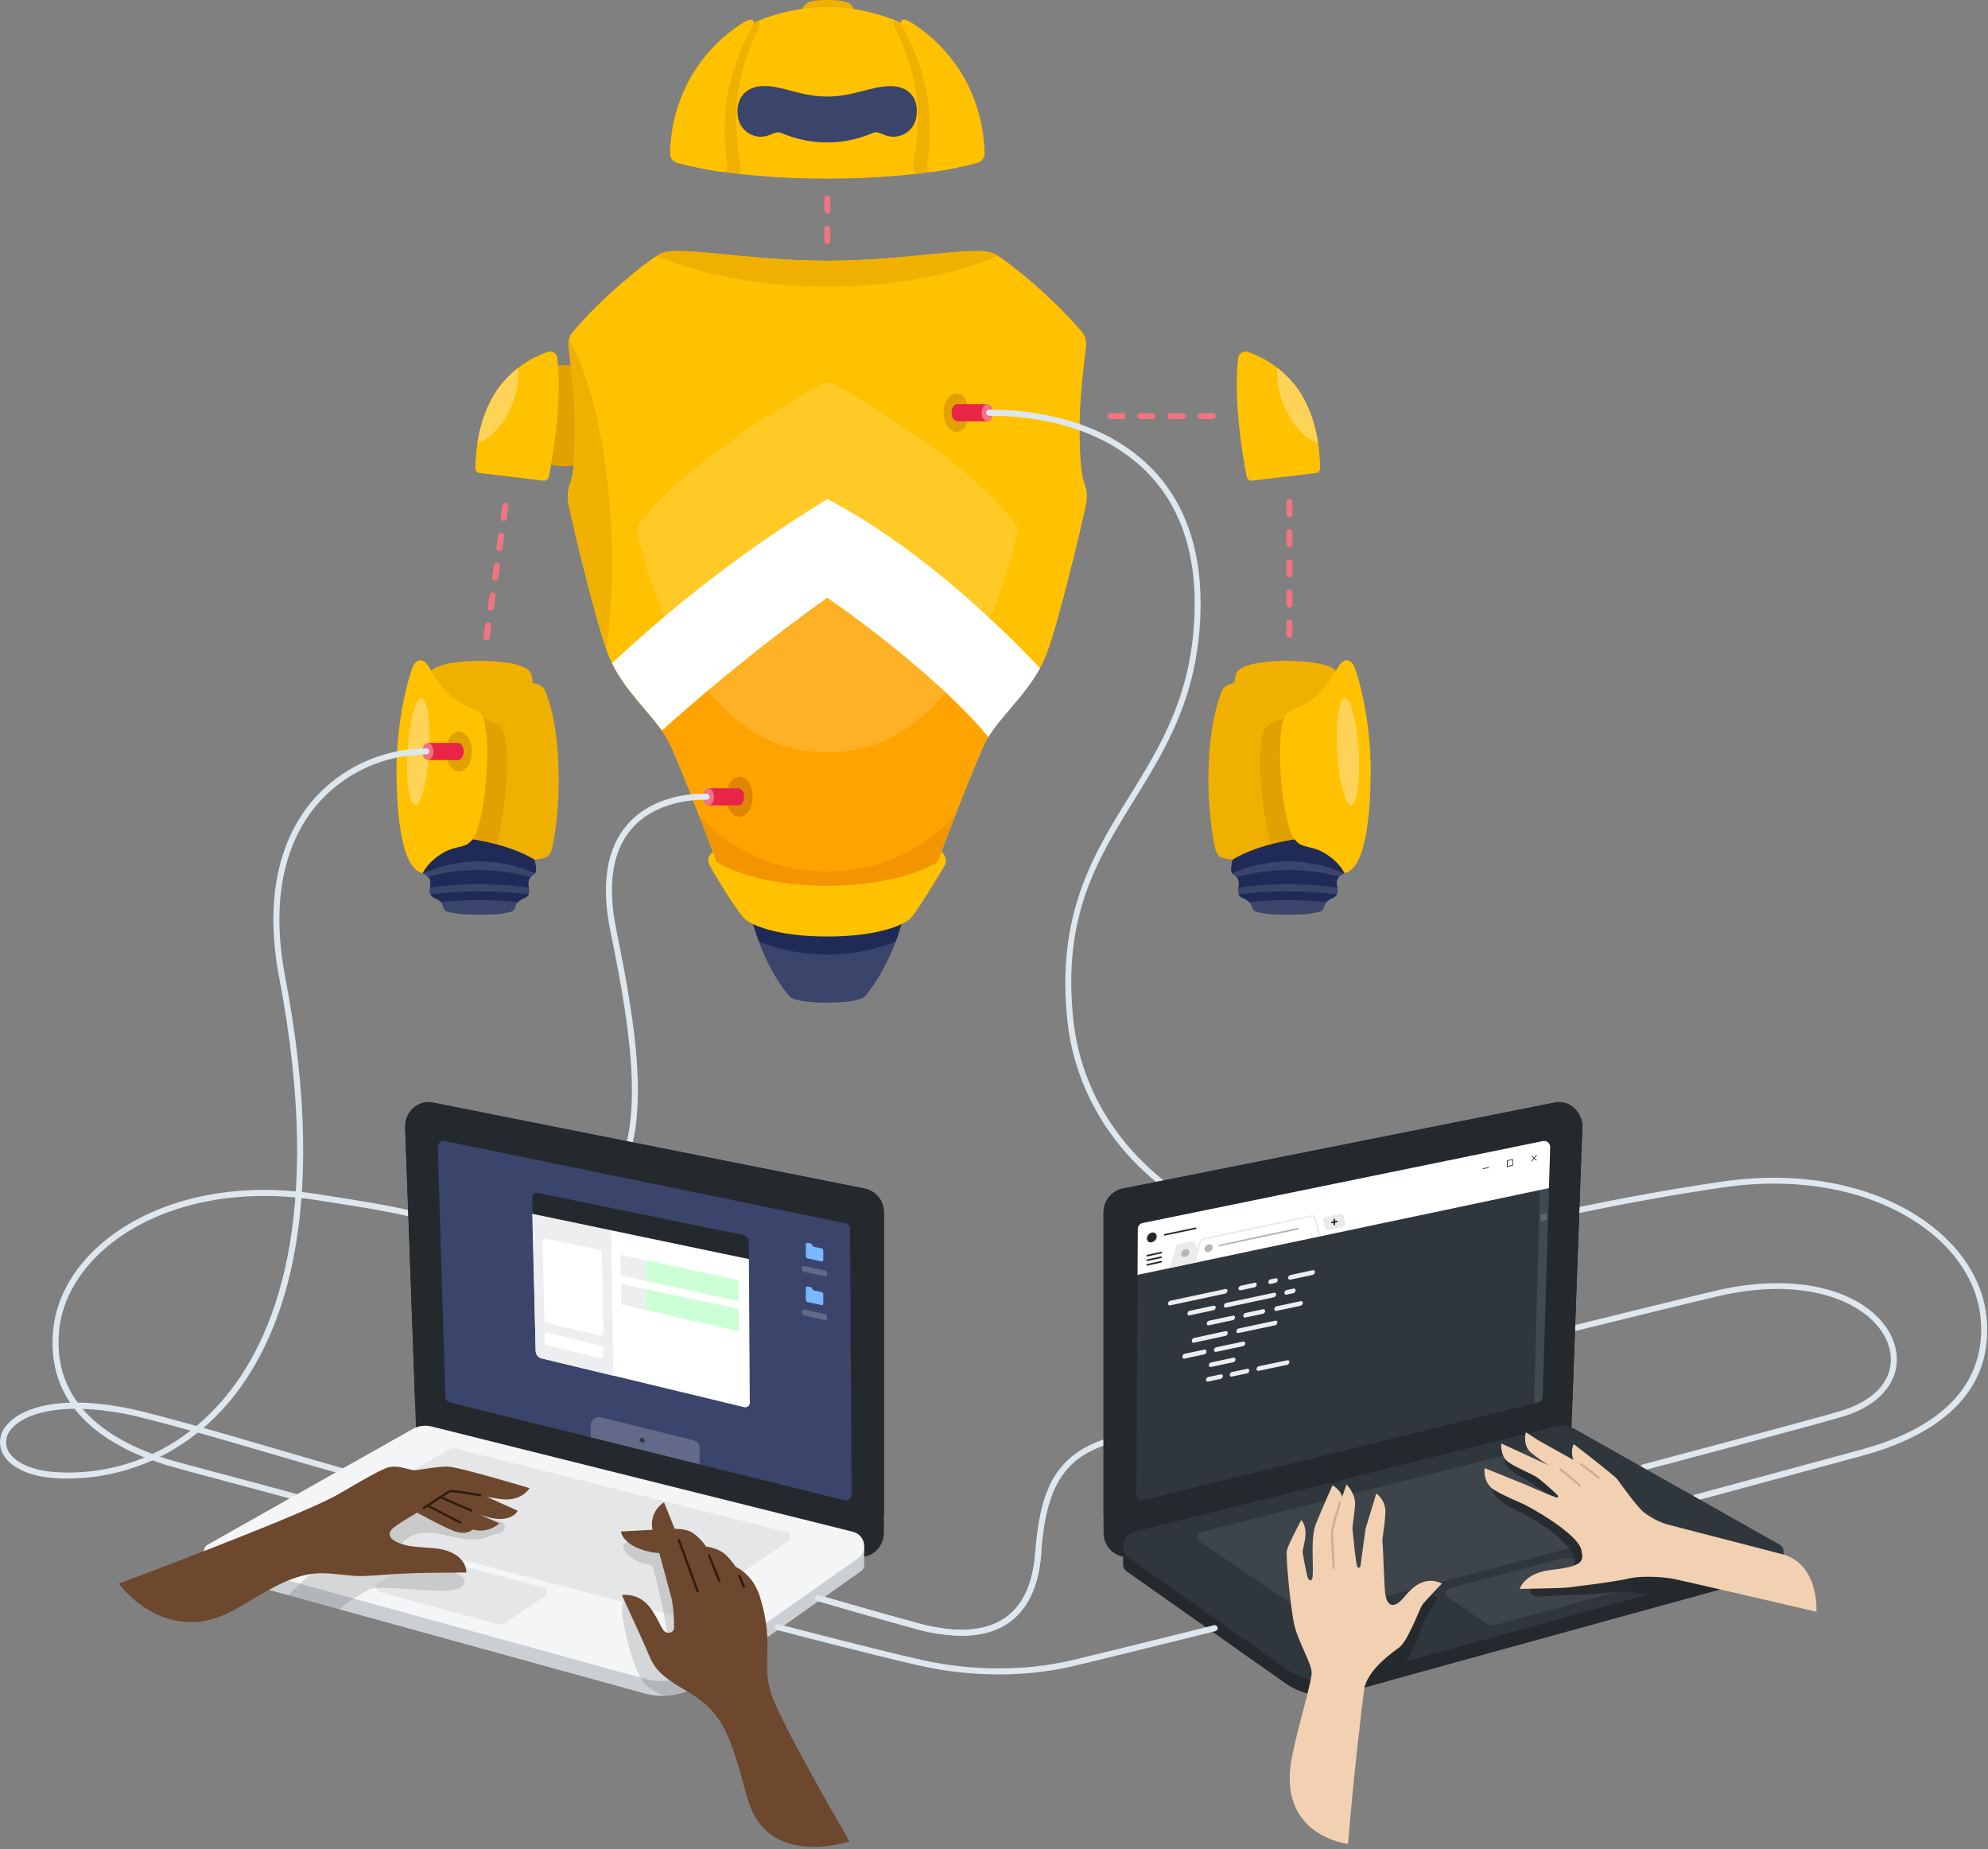 <?xml version="1.0" encoding="UTF-8"?>
<svg width="659px" height="613px" viewBox="0 0 659 613" version="1.1" xmlns="http://www.w3.org/2000/svg" xmlns:xlink="http://www.w3.org/1999/xlink">
    <rect x="0" y="0" width="659" height="613" fill="#808080" stroke="none"/>
    <!-- Generator: Sketch 57.1 (83088) - https://sketch.com -->
    <title>team</title>
    <desc>Created with Sketch.</desc>
    <g id="Page-1" stroke="none" stroke-width="1" fill="none" fill-rule="evenodd">
        <g id="team" transform="translate(0, -1)">
            <path d="M267.5,2.06 C266.566,2.782 265.869,3.768 265.5,4.89 C265.38,5.279 265.323,5.684 265.33,6.09 C265.43,7.139 266.326,7.931 267.38,7.9 C269.3,8 272.27,8.05 274.5,8.05 C276.73,8.05 279.7,8 281.62,7.9 C282.674,7.931 283.57,7.139 283.67,6.09 C283.678,5.68 283.621,5.272 283.5,4.88 C283.16,3.744 282.457,2.75 281.5,2.05 C280.31,1.35 277.37,0.99 274.5,0.99 C271.63,0.99 268.57,1.21 267.5,2.06 L267.5,2.06 Z" id="Path" fill="#EFB000" fill-rule="nonzero"></path>
            <path d="M176.16,282.25 C171.048,278.85 165.05,277.024 158.91,277 L158.82,277 C152.683,277.015 146.686,278.83 141.57,282.22 C141.57,282.22 138.24,289.74 140.63,290.79 C145.38,292.87 139.84,296.95 144.13,298.72 C147.9,300.28 146.13,302.72 148.32,303.2 C150.51,303.68 152.72,304.2 159.09,304.2 C165.46,304.2 167.25,303.72 169.41,303.2 C171.57,302.68 169.83,300.28 173.6,298.72 C177.88,296.95 172.6,293.32 177.1,290.79 C178.8,289.86 176.16,282.25 176.16,282.25 Z" id="Path" fill="#3B446B" fill-rule="nonzero"></path>
            <path d="M176.16,282.25 C171.047,278.85 165.05,277.025 158.91,277 L158.82,277 C152.683,277.016 146.686,278.831 141.57,282.22 C141.57,282.22 138.67,288.76 140.23,290.49 C152.056,285.202 165.574,285.202 177.4,290.49 C178.41,288.74 176.16,282.25 176.16,282.25 L176.16,282.25 Z" id="Path" fill="#1F2B56" fill-rule="nonzero"></path>
            <path d="M274.25,310.54 C274.25,310.54 258.55,310.54 248.76,303.61 C248.76,303.61 251.82,319.51 261.76,331.34 C261.76,331.34 263.39,333.34 274.2,333.34 C285.01,333.34 286.64,331.34 286.64,331.34 C296.64,319.51 299.64,303.61 299.64,303.61 C289.95,310.54 274.25,310.54 274.25,310.54 Z" id="Path" fill="#3B446B" fill-rule="nonzero"></path>
            <path d="M274.25,310.54 C274.25,310.54 258.55,310.54 248.76,303.61 C249.459,306.849 250.398,310.031 251.57,313.13 C266.152,318.816 282.338,318.816 296.92,313.13 C298.092,310.028 299.031,306.842 299.73,303.6 C289.95,310.54 274.25,310.54 274.25,310.54 L274.25,310.54 Z" id="Path" fill="#1F2B56" fill-rule="nonzero"></path>
            <circle id="Oval" fill="#E2A100" fill-rule="nonzero" cx="186.93" cy="138.78" r="16.75"></circle>
            <path d="M184.76,119.65 C184.669,118.915 184.25,118.261 183.62,117.872 C182.99,117.483 182.217,117.402 181.52,117.65 C175.625,119.701 170.398,123.316 166.4,128.11 C158.29,137.93 157.61,151.74 157.61,156.19 C157.61,157.015 158.23,157.708 159.05,157.8 L180.13,160.32 C180.971,160.421 181.749,159.86 181.92,159.03 C183,153.62 186.49,134.42 184.76,119.65 L184.76,119.65 Z M313.16,287.91 C311.66,290.37 303.58,304.05 301.37,305.8 C299.16,307.55 291.29,311.4 274.27,311.41 L274.21,311.41 C257.21,311.41 249.32,307.55 247.11,305.8 C244.9,304.05 236.68,290.58 235.33,288 C234.327,286.442 234.774,284.366 236.33,283.36 L312,283.36 C312.74,283.51 314.31,286 313.16,287.91 L313.16,287.91 Z" id="Shape" fill="#FFC100" fill-rule="nonzero"></path>
            <path d="M359.36,160.9 C358.27,157.6 357.8,150.61 357.91,140.79 C358.01,131.79 359.45,120.79 360,115.92 C360.266,114.188 359.782,112.424 358.67,111.07 C349.19,99.8 335.25,88.4 329.87,85.25 C324.29,81.99 301.72,87.43 274.24,87.43 C246.76,87.43 224.2,82 218.62,85.25 C213.24,88.4 199.31,99.8 189.82,111.07 C188.708,112.424 188.224,114.188 188.49,115.92 C189.04,120.76 190.49,131.81 190.58,140.79 C190.69,150.61 190.22,157.6 189.13,160.9 C188.116,163.345 187.913,166.051 188.55,168.62 C190.27,176.72 197.4,206.7 201.47,217.62 C206.09,230 217.38,238.43 221.6,246.73 C225.82,255.03 237.6,286.73 237.6,286.73 C237.6,286.73 248.96,294.62 274.19,294.62 C299.42,294.62 310.78,286.73 310.78,286.73 C310.78,286.73 322.61,255.04 326.78,246.73 C330.95,238.42 342.39,230 347,217.58 C351.07,206.7 358.2,176.71 359.92,168.58 C360.554,166.026 360.358,163.335 359.36,160.9 Z" id="Path" fill="#FFC100" fill-rule="nonzero"></path>
            <path d="M318.78,543.19 C313.601,543.101 308.456,542.328 303.48,540.89 C289.29,537.02 271.14,531.72 270.96,531.67 C270.43,531.515 270.125,530.96 270.28,530.43 C270.435,529.9 270.99,529.595 271.52,529.75 C271.7,529.8 289.83,535.09 304.01,538.96 C316.84,542.46 326.7,541.85 333.33,537.16 C339.13,533.04 342.44,525.82 343.17,515.69 C344.06,503.29 346.25,495.14 350.27,489.26 C354.7,482.79 361.64,478.69 372.11,476.37 C400.23,470.14 469,453.24 519.21,440.91 C541.88,435.34 559.78,430.91 568.35,428.91 C601.61,421 624,432.33 628.13,447 C630.94,457 624.56,466.08 611.88,470.23 C605.45,472.33 547.44,487.7 544.97,488.35 C544.452,488.453 543.942,488.136 543.807,487.625 C543.672,487.114 543.958,486.586 544.46,486.42 C545.06,486.26 604.88,470.42 611.26,468.33 C623.01,464.49 628.74,456.52 626.21,447.54 C624.29,440.73 617.95,434.87 608.81,431.47 C601.19,428.63 588.06,426.21 568.81,430.8 C560.24,432.8 542.34,437.24 519.68,442.8 C469.46,455.14 400.68,472.03 372.53,478.27 C353.77,482.43 346.86,491.89 345.15,515.77 C344.38,526.53 340.79,534.25 334.47,538.77 C330.34,541.72 325.08,543.19 318.78,543.19 L318.78,543.19 Z" id="Path" fill="#DDE7ED" fill-rule="nonzero"></path>
            <path d="M274.25,166.41 C248.683,182.084 224.773,200.314 202.89,220.82 C207.29,229.82 214.89,236.72 219.46,243.2 C236.887,227.526 255.161,212.821 274.2,199.15 C274.2,199.15 309.08,222.86 327.63,245.33 C331.63,238.6 339.75,231.64 344.76,222.44 C338.34,215.78 308.77,184.46 274.25,166.41 L274.25,166.41 Z" id="Path" fill="#FFFFFF" fill-rule="nonzero"></path>
            <path d="M169.79,135 C171.372,131.209 172.034,127.096 171.72,123 C169.769,124.505 167.992,126.222 166.42,128.12 C161.42,134.19 159.23,141.79 158.3,147.76 C162.56,146.57 167.13,141.73 169.79,135 Z" id="Path" fill="#FED358" fill-rule="nonzero"></path>
            <path d="M410.45,119.65 C410.541,118.915 410.96,118.261 411.59,117.872 C412.22,117.483 412.993,117.402 413.69,117.65 C419.585,119.701 424.812,123.316 428.81,128.11 C436.92,137.93 437.6,151.74 437.6,156.19 C437.6,157.015 436.98,157.708 436.16,157.8 L415.08,160.32 C414.239,160.421 413.461,159.86 413.29,159.03 C412.2,153.62 408.72,134.42 410.45,119.65 L410.45,119.65 Z" id="Path" fill="#FFC100" fill-rule="nonzero"></path>
            <path d="M425.42,135 C423.838,131.209 423.176,127.096 423.49,123 C425.441,124.505 427.218,126.222 428.79,128.12 C433.79,134.19 435.98,141.79 436.91,147.76 C432.65,146.57 428.08,141.73 425.42,135 L425.42,135 Z" id="Path" fill="#FED358" fill-rule="nonzero"></path>
            <path d="M327.57,245.33 C309,222.87 274.2,199.15 274.2,199.15 C255.149,212.808 236.858,227.496 219.41,243.15 C220.209,244.261 220.927,245.427 221.56,246.64 C225.78,254.94 237.56,286.64 237.56,286.64 C237.56,286.64 248.92,294.53 274.15,294.53 C299.38,294.53 310.74,286.64 310.74,286.64 C310.74,286.64 322.55,254.94 326.74,246.64 C326.9,246.54 327.57,245.33 327.57,245.33 L327.57,245.33 Z" id="Path" fill="#FFA300" fill-rule="nonzero"></path>
            <path d="M272,128.41 C262.83,133.47 228.25,153.35 212.25,174.19 C211.398,175.298 211.08,176.725 211.38,178.09 C214.07,190.31 229.69,251.03 274.28,250.32 C318.87,251.03 334.49,190.32 337.18,178.09 C337.48,176.725 337.162,175.298 336.31,174.19 C320.31,153.35 285.73,133.47 276.56,128.41 C275.142,127.621 273.418,127.621 272,128.41 L272,128.41 Z" id="Path" fill="#FFFFFF" fill-rule="nonzero" opacity="0.15"></path>
            <path d="M274.19,289.84 C258.02,289.962 242.565,283.186 231.7,271.21 C234.94,279.57 237.6,286.68 237.6,286.68 C237.6,286.68 248.96,294.57 274.19,294.57 C299.42,294.57 310.78,286.68 310.78,286.68 C310.78,286.68 313.42,279.59 316.65,271.25 C305.785,283.203 290.343,289.964 274.19,289.84 Z" id="Path" fill="#F29500" fill-rule="nonzero"></path>
            <path d="M161.25,213.29 L161.11,213.29 C160.563,213.213 160.183,212.707 160.26,212.16 L160.83,208.16 C160.882,207.803 161.12,207.5 161.456,207.366 C161.791,207.233 162.172,207.288 162.456,207.511 C162.739,207.735 162.882,208.093 162.83,208.45 L162.26,212.45 C162.18,212.943 161.749,213.301 161.25,213.29 L161.25,213.29 Z M162.68,203.39 L162.54,203.39 C161.993,203.313 161.613,202.807 161.69,202.26 L162.26,198.26 C162.312,197.903 162.55,197.6 162.886,197.466 C163.221,197.333 163.602,197.388 163.886,197.611 C164.169,197.835 164.312,198.193 164.26,198.55 L163.69,202.55 C163.61,203.043 163.179,203.401 162.68,203.39 L162.68,203.39 Z M164.11,193.49 L164,193.49 C163.453,193.413 163.073,192.907 163.15,192.36 L163.72,188.36 C163.772,188.003 164.01,187.7 164.346,187.566 C164.681,187.433 165.062,187.488 165.346,187.711 C165.629,187.935 165.772,188.293 165.72,188.65 L165.15,192.65 C165.073,193.163 164.617,193.532 164.1,193.5 L164.11,193.49 Z M165.54,183.59 L165.4,183.59 C164.853,183.513 164.473,183.007 164.55,182.46 L165.12,178.46 C165.2,177.908 165.713,177.525 166.265,177.605 C166.817,177.685 167.2,178.198 167.12,178.75 L166.55,182.75 C166.474,183.251 166.036,183.616 165.53,183.6 L165.54,183.59 Z M166.97,173.69 L166.83,173.69 C166.283,173.613 165.903,173.107 165.98,172.56 L166.55,168.56 C166.602,168.203 166.84,167.9 167.176,167.766 C167.511,167.633 167.892,167.688 168.176,167.911 C168.459,168.135 168.602,168.493 168.55,168.85 L167.98,172.85 C167.906,173.336 167.491,173.696 167,173.7 L166.97,173.69 Z" id="Shape" fill="#F07580" fill-rule="nonzero"></path>
            <path d="M202.68,177.49 C201.53,150.2 196,126.49 188.68,113.4 C188.479,114.221 188.428,115.071 188.53,115.91 C189.08,120.75 190.53,131.8 190.62,140.78 C190.73,150.6 190.26,157.59 189.17,160.89 C188.156,163.335 187.953,166.041 188.59,168.61 C190.24,176.39 196.89,204.34 201.01,216.19 C202.734,203.367 203.293,190.414 202.68,177.49 L202.68,177.49 Z M183.18,285.33 L183.29,285.28 L183.18,285.33 Z M180.44,229.42 C179.85,228.42 177.6,225.84 158.31,225.84 C145.9,225.84 139.97,228.53 139.97,228.53 L147.25,278.27 C167.32,279.18 177.25,285.99 177.25,285.99 C178.385,285.83 179.51,285.606 180.62,285.32 C181.7,284.98 182.31,284.51 182.98,282.22 C183.65,279.93 185.81,267.65 185.07,253.83 C184.61,239.2 181.05,230.42 180.44,229.42 L180.44,229.42 Z" id="Shape" fill="#EFB000" fill-rule="nonzero"></path>
            <path d="M176.72,228.31 C176.62,227.4 176.44,226.31 176.32,225.48 C176.221,224.2 175.463,223.064 174.32,222.48 C170.21,220.17 161.5,220.03 159.21,220.03 C156.92,220.03 148.21,220.17 144.1,222.48 C142.957,223.064 142.199,224.2 142.1,225.48 C141.97,226.34 141.8,227.39 141.7,228.31 C141.432,229.297 141.732,230.352 142.48,231.05 C146.01,233.79 154.48,234.52 159.17,234.52 C163.86,234.52 172.34,233.79 175.86,231.05 C176.637,230.369 176.968,229.312 176.72,228.31 L176.72,228.31 Z" id="Path" fill="#EFB000" fill-rule="nonzero"></path>
            <path d="M248.28,11 C244.049,18.105 241.237,25.964 240,34.14 C238.38,44.23 240,54.3 240.64,57.96 C251.765,59.401 262.973,60.103 274.19,60.06 C285.413,60.116 296.628,59.428 307.76,58 C308.42,54.34 310.02,44.27 308.4,34.17 C307.176,25.985 304.374,18.116 300.15,11 C299.769,10.405 299.584,9.706 299.62,9 C283.519,1.49 264.921,1.49 248.82,9 C248.853,9.707 248.664,10.406 248.28,11 L248.28,11 Z" id="Path" fill="#FFC100" fill-rule="nonzero"></path>
            <path d="M274.27,3.59 C254.75,3.59 233.35,14.03 233.35,26.9 C233.35,33.74 231.71,50.9 231.15,56.53 C242.67,58.82 257.76,60.21 274.27,60.21 C290.78,60.21 305.83,58.82 317.35,56.54 C316.75,51.54 315.19,37.34 315.19,26.91 C315.18,14 293.78,3.59 274.27,3.59 L274.27,3.59 Z" id="Path" fill="#FFC100" fill-rule="nonzero"></path>
            <path d="M295.13,29.55 C288.78,29.55 283,33 274.21,33 C265.42,33 259.74,29.52 253.39,29.52 C247.04,29.52 244.45,33.63 244.45,37.81 C244.45,42.34 246.81,44.65 249.19,45.7 C251.104,46.531 253.276,46.531 255.19,45.7 C257.7,44.62 258.19,44.7 259.57,45.31 C268.925,49.182 279.435,49.182 288.79,45.31 C290.19,44.65 290.66,44.62 293.17,45.7 C295.084,46.531 297.256,46.531 299.17,45.7 C301.55,44.65 303.91,42.33 303.91,37.81 C304,33.66 301.49,29.55 295.13,29.55 L295.13,29.55 Z" id="Path" fill="#3B446B" fill-rule="nonzero"></path>
            <path d="M244.28,34.21 C245.172,26.051 247.566,18.128 251.34,10.84 C251.696,10.178 251.859,9.43 251.81,8.68 C251.74,8.408 251.636,8.146 251.5,7.9 C241,12.13 233.1,19 233.1,26.84 C233.1,33.68 231.46,50.84 230.9,56.47 C234.9,57.26 239.33,57.95 244.1,58.47 C244.563,58.462 244.997,58.248 245.286,57.886 C245.574,57.524 245.686,57.053 245.59,56.6 C244.81,52.38 243.44,42.77 244.28,34.21 L244.28,34.21 Z M304,34.21 C303.096,26.049 300.688,18.125 296.9,10.84 C296.544,10.178 296.381,9.43 296.43,8.68 C296.5,8.408 296.604,8.146 296.74,7.9 C307.28,12.13 315.14,19.03 315.14,26.83 C315.14,33.67 316.78,50.83 317.34,56.46 C313.34,57.25 308.91,57.94 304.14,58.46 C303.677,58.452 303.243,58.238 302.954,57.876 C302.666,57.514 302.554,57.043 302.65,56.59 C303.43,52.38 304.8,42.77 304,34.21 Z" id="Shape" fill="#EFB000" fill-rule="nonzero"></path>
            <path d="M227.91,28.55 C232.246,20.194 238.772,13.173 246.79,8.24 C248.52,7.32 249.62,7.24 249.79,8.09 C249.821,8.796 249.632,9.495 249.25,10.09 C245.054,17.571 242.232,25.744 240.92,34.22 C239.907,41.526 240.005,48.943 241.21,56.22 C241.287,56.716 241.121,57.219 240.765,57.573 C240.41,57.927 239.906,58.089 239.41,58.01 C236.783,57.623 234.29,57.193 231.93,56.72 C229.23,56.18 226.73,55.6 224.44,54.98 C223.032,54.588 222.069,53.291 222.1,51.83 C222.281,43.734 224.265,35.781 227.91,28.55 L227.91,28.55 Z M320.58,28.55 C316.244,20.194 309.718,13.173 301.7,8.24 C299.97,7.32 298.87,7.24 298.7,8.09 C298.669,8.796 298.858,9.495 299.24,10.09 C303.436,17.571 306.258,25.744 307.57,34.22 C308.583,41.526 308.485,48.943 307.28,56.22 C307.203,56.716 307.369,57.219 307.725,57.573 C308.08,57.927 308.584,58.089 309.08,58.01 C311.707,57.623 314.2,57.193 316.56,56.72 C319.26,56.18 321.76,55.6 324.05,54.98 C325.458,54.588 326.421,53.291 326.39,51.83 C326.209,43.734 324.225,35.781 320.58,28.55 L320.58,28.55 Z" id="Shape" fill="#FFC100" fill-rule="nonzero"></path>
            <path d="M274.25,81.81 C273.698,81.81 273.25,81.362 273.25,80.81 L273.25,76.81 C273.25,76.258 273.698,75.81 274.25,75.81 C274.802,75.81 275.25,76.258 275.25,76.81 L275.25,80.81 C275.25,81.362 274.802,81.81 274.25,81.81 Z M274.25,71.81 C273.698,71.81 273.25,71.362 273.25,70.81 L273.25,66.81 C273.25,66.258 273.698,65.81 274.25,65.81 C274.802,65.81 275.25,66.258 275.25,66.81 L275.25,70.81 C275.25,71.362 274.802,71.81 274.25,71.81 Z" id="Shape" fill="#F07580" fill-rule="nonzero"></path>
            <path d="M330.85,85.85 L329.85,85.25 C324.27,81.99 301.7,87.43 274.22,87.43 C246.74,87.43 224.2,82 218.62,85.25 L217.62,85.85 C232.76,92.16 252.56,96 274.26,96 C295.96,96 315.75,92.16 330.85,85.85 Z" id="Path" fill="#EFB000" fill-rule="nonzero"></path>
            <path d="M167.65,247.48 C166.98,243.33 167.09,241.42 162.1,239.74 C161.413,239.51 160.745,239.23 160.1,238.9 C160.216,239.183 160.313,239.474 160.39,239.77 C160.47,240.07 160.54,240.39 160.6,240.72 L160.6,240.82 C160.66,241.17 160.72,241.54 160.79,241.93 C160.86,242.32 160.91,242.72 160.98,243.14 C161.05,243.56 161.07,243.73 161.11,244.03 L161.11,244.34 C161.11,244.44 161.16,244.76 161.18,244.98 C161.2,245.2 161.18,245.24 161.18,245.37 C161.18,245.5 161.18,245.76 161.23,245.97 C161.28,246.18 161.23,246.29 161.23,246.45 L161.23,256.37 C161.23,256.53 161.23,256.9 161.18,257.16 L161.18,257.6 C161.18,257.88 161.18,258.15 161.12,258.43 L161.12,258.84 C161.12,259.127 161.093,259.413 161.04,259.7 L161.04,260.07 C161.04,260.37 161.01,260.67 160.95,260.97 L160.95,261.3 C160.95,261.613 160.917,261.927 160.85,262.24 L160.85,262.51 C160.81,262.837 160.77,263.17 160.73,263.51 L160.73,263.74 C160.69,264.073 160.647,264.407 160.6,264.74 L160.6,264.93 C160.553,265.277 160.507,265.61 160.46,265.93 L160.46,266.07 C160.407,266.423 160.353,266.757 160.3,267.07 L160.3,267.16 C160.247,267.513 160.19,267.847 160.13,268.16 L160.13,268.24 C160.07,268.593 160.01,268.927 159.95,269.24 C159.883,269.587 159.817,269.92 159.75,270.24 C159.354,272.491 158.752,274.7 157.95,276.84 L157.82,277.15 C157.547,277.791 157.212,278.404 156.82,278.98 C159.481,279.384 162.118,279.932 164.72,280.62 C164.98,279.74 165.25,278.69 165.52,277.49 C167.15,269.64 168.91,255.24 167.65,247.48 L167.65,247.48 Z" id="Path" fill="#E2A100" fill-rule="nonzero"></path>
            <path d="M136.91,221.93 C135.27,225.76 131.45,240.03 131.45,256.05 C131.45,264.92 131.96,288.89 140.15,290.41 C140.15,290.41 141.53,287 146.35,284 C152.09,280.43 155.06,283.1 157.65,277.36 C160.24,271.62 162.56,252.47 161.04,243.16 C160.37,239.01 160.48,237.1 155.49,235.42 C149.15,233.28 144.65,226.34 142.26,222.18 C140.31,218.81 138,219.41 136.91,221.93 L136.91,221.93 Z" id="Path" fill="#FFC100" fill-rule="nonzero"></path>
            <path d="M142.41,296 C142.41,295.76 142.47,295.52 142.51,295.27 C153.375,293.673 164.415,293.673 175.28,295.27 C175.28,295.43 175.28,295.59 175.35,295.74 C175.18,294.42 174.72,292.98 175.96,291.74 C164.801,288.653 153.019,288.615 141.84,291.63 C143.25,292.81 142.55,294.47 142.41,296 L142.41,296 Z M175.4,296.48 L175.4,296.36 L175.4,296.48 Z M175.39,296.08 L175.39,295.79 C175.37,295.89 175.38,296 175.39,296.08 Z M144.29,298.74 C145.014,299.01 145.667,299.441 146.2,300 C154.718,299.135 163.302,299.135 171.82,300 C172.356,299.43 173.017,298.992 173.75,298.72 C174.425,298.503 174.993,298.038 175.34,297.42 C164.505,296.128 153.555,296.128 142.72,297.42 C143.047,298.051 143.612,298.527 144.29,298.74 L144.29,298.74 Z" id="Shape" fill="#1F2B56" fill-rule="nonzero"></path>
            <path d="M409.64,282.25 C414.752,278.85 420.75,277.024 426.89,277 L427,277 C433.137,277.015 439.134,278.83 444.25,282.22 C444.25,282.22 447.58,289.74 445.19,290.79 C440.44,292.87 445.98,296.95 441.69,298.72 C437.92,300.28 439.69,302.72 437.5,303.2 C435.31,303.68 433.1,304.2 426.73,304.2 C420.36,304.2 418.57,303.72 416.41,303.2 C414.25,302.68 415.99,300.28 412.22,298.72 C407.94,296.95 413.22,293.32 408.72,290.79 C407,289.86 409.64,282.25 409.64,282.25 L409.64,282.25 Z" id="Path" fill="#3B446B" fill-rule="nonzero"></path>
            <path d="M409.64,282.25 C414.753,278.85 420.75,277.025 426.89,277 L427,277 C433.137,277.016 439.134,278.831 444.25,282.22 C444.25,282.22 447.15,288.76 445.59,290.49 C433.764,285.202 420.246,285.202 408.42,290.49 C407.39,288.74 409.64,282.25 409.64,282.25 L409.64,282.25 Z" id="Path" fill="#1F2B56" fill-rule="nonzero"></path>
            <path d="M405.36,229.42 C405.95,228.42 408.2,225.84 427.49,225.84 C439.9,225.84 445.83,228.53 445.83,228.53 L438.55,278.27 C418.48,279.18 408.55,285.99 408.55,285.99 C407.415,285.83 406.29,285.606 405.18,285.32 C404.1,284.98 403.49,284.51 402.82,282.22 C402.15,279.93 399.99,267.65 400.73,253.83 C401.19,239.2 404.75,230.42 405.36,229.42 Z" id="Path" fill="#EFB000" fill-rule="nonzero"></path>
            <path d="M409.09,228.31 C409.19,227.4 409.37,226.31 409.49,225.48 C409.589,224.2 410.347,223.064 411.49,222.48 C415.6,220.17 424.31,220.03 426.6,220.03 C428.89,220.03 437.6,220.17 441.71,222.48 C442.853,223.064 443.611,224.2 443.71,225.48 C443.84,226.34 444.01,227.39 444.11,228.31 C444.378,229.297 444.078,230.352 443.33,231.05 C439.8,233.79 431.33,234.52 426.64,234.52 C421.95,234.52 413.47,233.79 409.95,231.05 C409.173,230.369 408.842,229.312 409.09,228.31 L409.09,228.31 Z" id="Path" fill="#EFB000" fill-rule="nonzero"></path>
            <path d="M418.15,247.48 C418.82,243.33 418.71,241.42 423.7,239.74 C424.387,239.51 425.055,239.23 425.7,238.9 C425.584,239.183 425.487,239.474 425.41,239.77 C425.33,240.07 425.26,240.39 425.2,240.72 L425.2,240.82 C425.14,241.17 425.08,241.54 425.01,241.93 C424.94,242.32 424.89,242.72 424.82,243.14 C424.75,243.56 424.73,243.73 424.69,244.03 L424.69,244.34 C424.69,244.44 424.64,244.76 424.62,244.98 C424.6,245.2 424.62,245.24 424.62,245.37 C424.62,245.5 424.62,245.76 424.57,245.97 C424.52,246.18 424.57,246.29 424.57,246.45 L424.57,256.37 C424.57,256.53 424.57,256.9 424.62,257.16 L424.62,257.6 C424.62,257.88 424.62,258.15 424.68,258.43 L424.68,258.84 C424.68,259.127 424.707,259.413 424.76,259.7 L424.76,260.07 C424.76,260.37 424.79,260.67 424.85,260.97 L424.85,261.3 C424.85,261.613 424.883,261.927 424.95,262.24 L424.95,262.51 C424.99,262.837 425.03,263.17 425.07,263.51 L425.07,263.74 C425.11,264.073 425.153,264.407 425.2,264.74 L425.2,264.93 C425.247,265.277 425.293,265.61 425.34,265.93 L425.34,266.07 C425.393,266.423 425.447,266.757 425.5,267.07 L425.5,267.16 C425.553,267.513 425.61,267.847 425.67,268.16 L425.67,268.24 C425.73,268.593 425.79,268.927 425.85,269.24 C425.917,269.587 425.983,269.92 426.05,270.24 C426.485,272.55 427.138,274.813 428,277 L428.13,277.31 C428.403,277.951 428.738,278.564 429.13,279.14 C426.469,279.544 423.832,280.092 421.23,280.78 C420.97,279.9 420.7,278.85 420.43,277.65 C418.66,269.64 416.89,255.24 418.15,247.48 L418.15,247.48 Z" id="Path" fill="#E2A100" fill-rule="nonzero"></path>
            <path d="M448.9,221.93 C450.54,225.76 454.36,240.03 454.36,256.05 C454.36,264.92 453.85,288.89 445.66,290.41 C445.66,290.41 444.28,287 439.46,284 C433.72,280.43 430.75,283.1 428.16,277.36 C425.57,271.62 423.25,252.47 424.77,243.16 C425.44,239.01 425.33,237.1 430.32,235.42 C436.66,233.28 441.16,226.34 443.55,222.18 C445.49,218.81 447.82,219.41 448.9,221.93 L448.9,221.93 Z" id="Path" fill="#FFC100" fill-rule="nonzero"></path>
            <path d="M443.4,296 C443.4,295.76 443.34,295.52 443.3,295.27 C432.435,293.673 421.395,293.673 410.53,295.27 C410.53,295.43 410.53,295.59 410.46,295.74 C410.63,294.42 411.09,292.98 409.85,291.74 C421.009,288.653 432.791,288.615 443.97,291.63 C442.55,292.81 443.25,294.47 443.4,296 L443.4,296 Z M410.4,296.48 L410.4,296.36 L410.4,296.48 Z M410.42,296.08 L410.42,295.79 C410.43,295.89 410.42,296 410.42,296.08 Z M441.51,298.74 C440.786,299.01 440.133,299.441 439.6,300 C431.089,299.136 422.511,299.136 414,300 C413.464,299.43 412.803,298.992 412.07,298.72 C411.395,298.503 410.827,298.038 410.48,297.42 C421.315,296.128 432.265,296.128 443.1,297.42 C442.769,298.056 442.196,298.531 441.51,298.74 L441.51,298.74 Z" id="Shape" fill="#1F2B56" fill-rule="nonzero"></path>
            <ellipse id="Oval" fill="#FED358" fill-rule="nonzero" transform="translate(446.823, 250.11) rotate(-3.43) translate(-446.823, -250.11) " cx="446.823" cy="250.11" rx="3.58" ry="17.75"></ellipse>
            <ellipse id="Oval" fill="#FED358" fill-rule="nonzero" transform="translate(138.659, 250.101) rotate(-86.57) translate(-138.659, -250.101) " cx="138.659" cy="250.101" rx="17.75" ry="3.58"></ellipse>
            <path d="M427.42,212.41 C426.868,212.41 426.42,211.962 426.42,211.41 L426.42,207.41 C426.42,206.858 426.868,206.41 427.42,206.41 C427.972,206.41 428.42,206.858 428.42,207.41 L428.42,211.41 C428.42,211.962 427.972,212.41 427.42,212.41 Z M427.42,202.41 C426.868,202.41 426.42,201.962 426.42,201.41 L426.42,197.41 C426.42,196.858 426.868,196.41 427.42,196.41 C427.972,196.41 428.42,196.858 428.42,197.41 L428.42,201.41 C428.42,201.962 427.972,202.41 427.42,202.41 Z M427.42,192.41 C426.868,192.41 426.42,191.962 426.42,191.41 L426.42,187.41 C426.42,186.858 426.868,186.41 427.42,186.41 C427.972,186.41 428.42,186.858 428.42,187.41 L428.42,191.41 C428.42,191.962 427.972,192.41 427.42,192.41 Z M427.42,182.41 C426.868,182.41 426.42,181.962 426.42,181.41 L426.42,177.41 C426.42,176.858 426.868,176.41 427.42,176.41 C427.972,176.41 428.42,176.858 428.42,177.41 L428.42,181.41 C428.42,181.962 427.972,182.41 427.42,182.41 Z M427.42,172.41 C426.868,172.41 426.42,171.962 426.42,171.41 L426.42,167.41 C426.42,166.858 426.868,166.41 427.42,166.41 C427.972,166.41 428.42,166.858 428.42,167.41 L428.42,171.41 C428.42,171.962 427.972,172.41 427.42,172.41 Z M402.06,139.92 L398.06,139.92 C397.508,139.92 397.06,139.472 397.06,138.92 C397.06,138.368 397.508,137.92 398.06,137.92 L402.06,137.92 C402.612,137.92 403.06,138.368 403.06,138.92 C403.06,139.472 402.612,139.92 402.06,139.92 Z M392.06,139.92 L388.06,139.92 C387.508,139.92 387.06,139.472 387.06,138.92 C387.06,138.368 387.508,137.92 388.06,137.92 L392.06,137.92 C392.612,137.92 393.06,138.368 393.06,138.92 C393.06,139.472 392.612,139.92 392.06,139.92 Z M382.06,139.92 L378.06,139.92 C377.508,139.92 377.06,139.472 377.06,138.92 C377.06,138.368 377.508,137.92 378.06,137.92 L382.06,137.92 C382.612,137.92 383.06,138.368 383.06,138.92 C383.06,139.472 382.612,139.92 382.06,139.92 Z M372.06,139.92 L368.06,139.92 C367.508,139.92 367.06,139.472 367.06,138.92 C367.06,138.368 367.508,137.92 368.06,137.92 L372.06,137.92 C372.612,137.92 373.06,138.368 373.06,138.92 C373.06,139.472 372.612,139.92 372.06,139.92 Z" id="Shape" fill="#F07580" fill-rule="nonzero"></path>
            <ellipse id="Oval" fill="#E2A100" fill-rule="nonzero" cx="152.12" cy="250.1" rx="4.33" ry="6.59"></ellipse>
            <polygon id="Path" fill="#E82546" fill-rule="nonzero" points="151.78 252.93 141.83 252.93 143.09 250.11 141.83 247.26 151.78 247.26"></polygon>
            <ellipse id="Oval" fill="#F07580" fill-rule="nonzero" cx="141.83" cy="250.1" rx="1.87" ry="2.84"></ellipse>
            <ellipse id="Oval" fill="#E82546" fill-rule="nonzero" cx="151.83" cy="250.1" rx="1.87" ry="2.84"></ellipse>
            <ellipse id="Oval" fill="#E08500" fill-rule="nonzero" cx="245.11" cy="265.11" rx="4.37" ry="6.65"></ellipse>
            <path d="M22.42,491.08 C21.3,491.08 20.19,491.08 19.07,491 C9.72,490.54 2.84,487.28 0.67,482.28 C-0.616,479.223 0.019,475.696 2.29,473.28 C7.55,467.06 22.22,462.67 47.6,468.97 C53.28,470.38 59.02,471.97 65.12,473.64 C68.156,471.109 70.982,468.337 73.57,465.35 C90.68,445.66 107.85,405.35 92.57,325.16 C86.73,294.62 95.11,276.61 103.16,266.87 C112.64,255.609 126.6,249.097 141.32,249.07 C141.872,249.07 142.32,249.518 142.32,250.07 C142.32,250.622 141.872,251.07 141.32,251.07 C127.194,251.086 113.795,257.332 104.7,268.14 C96.92,277.55 88.84,295.01 94.53,324.78 C110.01,405.78 92.53,446.63 75.12,466.66 C72.754,469.385 70.191,471.932 67.45,474.28 C73.73,476.06 80.45,478.02 87.86,480.19 C95.27,482.36 103.93,484.89 113.71,487.69 C114.07,487.773 114.356,488.048 114.451,488.405 C114.547,488.763 114.438,489.143 114.168,489.396 C113.897,489.648 113.51,489.73 113.16,489.61 C103.38,486.81 94.83,484.31 87.3,482.11 C79.3,479.78 72.23,477.71 65.58,475.83 C53.351,485.683 38.124,491.063 22.42,491.08 Z M25.28,467.95 C13.92,467.95 6.85,471.01 3.82,474.59 C2.047,476.419 1.532,479.128 2.51,481.48 C3.95,484.79 9.08,488.48 19.18,489 C35.031,489.857 50.658,484.956 63.18,475.2 C57.6,473.64 52.32,472.2 47.1,470.93 C39.974,469.057 32.647,468.053 25.28,467.94 L25.28,467.95 Z" id="Shape" fill="#DDE7ED" fill-rule="nonzero"></path>
            <polygon id="Path" fill="#E82546" fill-rule="nonzero" points="244.77 267.95 234.82 267.95 236.08 265.13 234.82 262.28 244.77 262.28"></polygon>
            <ellipse id="Oval" fill="#F07580" fill-rule="nonzero" cx="234.82" cy="265.11" rx="1.87" ry="2.84"></ellipse>
            <ellipse id="Oval" fill="#E82546" fill-rule="nonzero" cx="244.81" cy="265.11" rx="1.87" ry="2.84"></ellipse>
            <ellipse id="Oval" fill="#E2A100" fill-rule="nonzero" cx="317.01" cy="137.79" rx="4.2" ry="6.38"></ellipse>
            <polygon id="Path" fill="#E82546" fill-rule="nonzero" points="317.35 134.96 327.3 134.96 326.03 137.78 327.3 140.63 317.35 140.63"></polygon>
            <ellipse id="Oval" fill="#F07580" fill-rule="nonzero" cx="327.3" cy="137.79" rx="1.87" ry="2.84"></ellipse>
            <ellipse id="Oval" fill="#E82546" fill-rule="nonzero" cx="317.3" cy="137.79" rx="1.87" ry="2.84"></ellipse>
            <path d="M98,498.13 C97.914,498.141 97.826,498.141 97.74,498.13 C92.16,496.61 75.74,492.22 65.92,489.6 L59,487.72 C38.68,482.25 15,469.88 17.6,442 C18.66,430.62 25.11,419.77 35.77,411.46 C53,398 78.23,392.64 105,396.76 C126.31,400.05 130.16,400.91 137.14,402.47 L139.64,403.03 C168.73,409.48 188.08,407.49 198.8,396.94 C215.25,380.75 209.57,344.94 202.35,309.66 C199.17,294.12 201.06,282.22 207.96,274.3 C217.69,263.15 233.66,264.07 234.33,264.11 C234.882,264.146 235.301,264.623 235.267,265.175 C235.229,265.727 234.752,266.146 234.2,266.11 C234.04,266.11 218.52,265.23 209.46,275.63 C202.99,283.05 201.26,294.37 204.31,309.26 C211.64,345.09 217.37,381.48 200.2,398.37 C188.96,409.43 169,411.6 139.2,404.99 L136.69,404.43 C129.75,402.87 125.93,402.02 104.69,398.74 C78.49,394.74 53.81,399.91 36.99,413.03 C26.77,421.03 20.59,431.35 19.59,442.18 C17.13,468.67 39.94,480.52 59.52,485.79 L66.43,487.64 C76.24,490.26 92.67,494.64 98.26,496.18 C98.617,496.226 98.923,496.46 99.061,496.793 C99.199,497.125 99.15,497.506 98.931,497.793 C98.712,498.079 98.357,498.226 98,498.18 L98,498.13 Z M562.31,498.36 C561.758,498.432 561.252,498.042 561.18,497.49 C561.108,496.938 561.498,496.432 562.05,496.36 L616.63,481.59 C652.1,472.04 657.92,452.59 656.56,437.98 C655.56,427.32 649.56,417.11 639.56,409.24 C622.84,396.06 598.02,390.71 571.47,394.54 C537.3,399.47 504.35,407.14 488.47,410.82 C484.19,411.82 481.1,412.53 479.28,412.9 C444.58,420 412,414 387.47,396.08 C368.17,381.95 356.22,361.76 353.82,339.24 C350.08,304.18 362.39,284.3 374.29,265.08 C384.9,247.95 395.87,230.24 396.02,201.46 C396.12,182.93 390.75,168.08 380.02,157.34 C368.13,145.34 349.62,138.8 327.89,138.8 C327.338,138.8 326.89,138.352 326.89,137.8 C326.89,137.248 327.338,136.8 327.89,136.8 C350.16,136.8 369.17,143.59 381.44,155.93 C392.52,167.07 398.08,182.39 397.98,201.48 C397.82,230.82 386.7,248.78 375.98,266.14 C363.72,285.94 352.13,304.65 355.8,339.03 C358.14,361.03 369.8,380.68 388.64,394.47 C412.64,412.07 444.73,417.94 478.9,410.99 C480.68,410.63 483.77,409.91 488.03,408.92 C503.9,405.23 536.91,397.55 571.16,392.61 C598.25,388.7 623.62,394.2 640.77,407.72 C651.19,415.93 657.5,426.63 658.55,437.84 C661.14,465.72 637.47,478.09 617.15,483.57 L562.57,498.34 C562.485,498.358 562.397,498.365 562.31,498.36 Z" id="Shape" fill="#DDE7ED" fill-rule="nonzero"></path>
            <path d="M375.31,516.85 L515,482.72 C518.424,481.777 520.826,478.701 520.91,475.15 L524.53,374.83 C524.75,369.54 520.22,365.43 515.31,366.47 L372,395 C368.312,395.879 365.735,399.209 365.81,403 L365.81,509 C365.81,514.18 370.46,518.07 375.31,516.85 Z" id="Path" fill="#24292E" fill-rule="nonzero"></path>
            <path d="M445.26,562.28 L589.34,522.56 C590.489,522.233 591.266,521.164 591.222,519.97 L591.222,515.34 L521.94,489.67 C521.381,489.356 520.724,489.263 520.1,489.41 L372.32,513.76 L372.32,519.42 C372.255,520.337 372.657,521.225 373.39,521.78 L426.1,558.94 C431.664,562.866 438.695,564.092 445.26,562.28 L445.26,562.28 Z" id="Path" fill="#24292E" fill-rule="nonzero"></path>
            <path d="M445.26,557.39 L589.34,517.67 C590.34,517.393 591.074,516.541 591.199,515.511 C591.324,514.481 590.815,513.478 589.91,512.97 C589.91,512.97 524.38,475.97 521.7,474.48 C519.894,473.598 517.842,473.355 515.88,473.79 L376.12,508.71 C374.236,509.157 372.788,510.667 372.419,512.568 C372.051,514.47 372.829,516.411 374.41,517.53 L426.1,554 C431.656,557.943 438.688,559.187 445.26,557.39 L445.26,557.39 Z" id="Path" fill="#2F363C" fill-rule="nonzero"></path>
            <path d="M508.3,481 L398.09,508.84 C397.431,508.974 396.921,509.495 396.802,510.157 C396.683,510.818 396.979,511.485 397.55,511.84 L432.95,535.92 C433.735,536.453 434.712,536.62 435.63,536.38 L547.84,506.92 C548.48,506.751 548.956,506.213 549.045,505.557 C549.135,504.901 548.821,504.255 548.25,503.92 L509.75,481.28 C509.32,481.005 508.801,480.905 508.3,481 L508.3,481 Z M535,526 L521.82,518.07 C520.681,517.387 519.314,517.192 518.03,517.53 L480.39,527.43 C479.765,527.592 479.293,528.107 479.186,528.743 C479.078,529.38 479.353,530.021 479.89,530.38 L492.89,539.18 C493.682,539.715 494.667,539.879 495.59,539.63 L534.59,529 C535.23,528.831 535.706,528.293 535.795,527.637 C535.885,526.981 535.571,526.335 535,526 L535,526 Z" id="Shape" fill="#8F979F" fill-rule="nonzero" opacity="0.15"></path>
            <path d="M513.73,381.2 L511.21,464 C511.173,464.877 510.569,465.627 509.72,465.85 L379,498.25 C378.412,498.383 377.796,498.243 377.323,497.871 C376.85,497.498 376.569,496.932 376.56,496.33 L377.06,408.33 C377.08,407.407 377.729,406.618 378.63,406.42 L511.4,379.24 C511.978,379.143 512.569,379.305 513.018,379.682 C513.466,380.059 513.726,380.614 513.73,381.2 L513.73,381.2 Z" id="Path" fill="#444D56" fill-rule="nonzero"></path>
            <path d="M283.5,516.85 L143.83,482.72 C140.406,481.777 138.004,478.701 137.92,475.15 L134.3,374.83 C134.08,369.54 138.61,365.43 143.52,366.47 L286.81,395 C290.498,395.879 293.075,399.209 293,403 L293,509 C293,514.18 288.35,518.07 283.5,516.85 Z" id="Path" fill="#24292E" fill-rule="nonzero"></path>
            <path d="M213.55,562.28 L69.47,522.56 C68.336,522.232 67.567,521.18 67.599,520 L67.599,515.37 L136.88,489.7 C137.439,489.386 138.096,489.293 138.72,489.44 L286.48,513.78 L286.48,519.44 C286.545,520.357 286.143,521.245 285.41,521.8 L232.7,558.96 C227.135,562.876 220.109,564.094 213.55,562.28 Z" id="Path" fill="#CBCFD4" fill-rule="nonzero"></path>
            <path d="M213.55,557.39 L69.47,517.67 C68.47,517.393 67.736,516.541 67.611,515.511 C67.486,514.481 67.995,513.478 68.9,512.97 C68.9,512.97 134.43,475.97 137.11,474.48 C138.916,473.598 140.968,473.355 142.93,473.79 L282.69,508.71 C284.574,509.157 286.022,510.667 286.391,512.568 C286.759,514.47 285.981,516.411 284.4,517.53 L232.71,554 C227.154,557.943 220.122,559.187 213.55,557.39 L213.55,557.39 Z" id="Path" fill="#F4F5F6" fill-rule="nonzero"></path>
            <path d="M150.51,481 L260.73,508.83 C261.389,508.964 261.899,509.485 262.018,510.147 C262.137,510.808 261.841,511.475 261.27,511.83 L225.87,535.91 C225.085,536.443 224.108,536.61 223.19,536.37 L111,506.88 C110.36,506.711 109.884,506.173 109.795,505.517 C109.705,504.861 110.019,504.215 110.59,503.88 L149.09,481.24 C149.517,480.986 150.023,480.901 150.51,481 L150.51,481 Z M125.44,525.71 L138.62,517.78 C139.759,517.097 141.126,516.902 142.41,517.24 L180.05,527.14 C180.675,527.302 181.147,527.817 181.254,528.453 C181.362,529.09 181.087,529.731 180.55,530.09 L167.55,538.89 C166.758,539.425 165.773,539.589 164.85,539.34 L125.85,528.71 C125.21,528.541 124.734,528.003 124.645,527.347 C124.555,526.691 124.869,526.045 125.44,525.71 L125.44,525.71 Z" id="Shape" fill="#8F979F" fill-rule="nonzero" opacity="0.15"></path>
            <path d="M145.08,381.2 L147.6,464 C147.637,464.877 148.241,465.627 149.09,465.85 L279.83,498.28 C280.418,498.413 281.034,498.273 281.507,497.901 C281.98,497.528 282.261,496.962 282.27,496.36 L281.77,408.36 C281.75,407.437 281.101,406.648 280.2,406.45 L147.44,379.21 C146.852,379.102 146.247,379.263 145.791,379.648 C145.334,380.033 145.073,380.603 145.08,381.2 L145.08,381.2 Z" id="Path" fill="#444D56" fill-rule="nonzero"></path>
            <path d="M318.78,543.19 C313.601,543.101 308.456,542.328 303.48,540.89 C289.29,537.02 271.14,531.72 270.96,531.67 C270.43,531.515 270.125,530.96 270.28,530.43 C270.435,529.9 270.99,529.595 271.52,529.75 C271.7,529.8 289.83,535.09 304.01,538.96 C316.84,542.46 326.7,541.85 333.33,537.16 C339.13,533.04 342.44,525.82 343.17,515.69 C343.209,515.138 343.688,514.721 344.24,514.76 C344.792,514.799 345.209,515.278 345.17,515.83 C344.4,526.59 340.81,534.31 334.49,538.83 C330.34,541.72 325.08,543.19 318.78,543.19 L318.78,543.19 Z" id="Path" fill="#DDE7ED" fill-rule="nonzero"></path>
            <path d="M521.23,465.61 L524.51,374.82 C524.73,369.53 520.2,365.42 515.29,366.46 L372,395 C368.312,395.879 365.735,399.209 365.81,403 L365.81,503 L521.23,465.61 Z M137.61,465.61 L134.33,374.82 C134.11,369.53 138.64,365.42 143.55,366.46 L286.84,395 C290.528,395.879 293.105,399.209 293.03,403 L293.03,503 L137.61,465.61 Z" id="Shape" fill="#24292E" fill-rule="nonzero"></path>
            <path d="M145.11,381.2 L147.63,464 C147.667,464.877 148.271,465.627 149.12,465.85 L279.86,498.28 C280.448,498.413 281.064,498.273 281.537,497.901 C282.01,497.528 282.291,496.962 282.3,496.36 L281.8,408.36 C281.78,407.437 281.131,406.648 280.23,406.45 L147.47,379.21 C146.882,379.102 146.277,379.263 145.821,379.648 C145.364,380.033 145.103,380.603 145.11,381.2 L145.11,381.2 Z" id="Path" fill="#3B446B" fill-rule="nonzero"></path>
            <path d="M513.89,381.2 L511.37,464 C511.333,464.877 510.729,465.627 509.88,465.85 L379.14,498.25 C378.552,498.383 377.936,498.243 377.463,497.871 C376.99,497.498 376.709,496.932 376.7,496.33 L377.2,408.33 C377.22,407.407 377.869,406.618 378.77,406.42 L511.54,379.24 C512.121,379.137 512.718,379.295 513.171,379.673 C513.624,380.051 513.887,380.61 513.89,381.2 Z" id="Path" fill="#2F363C" fill-rule="nonzero"></path>
            <path d="M149,528.22 C152.88,527.85 154.85,525.91 153.69,524.22 C151.69,521.39 142.11,520.16 138.03,519.71 C129.8,518.8 131.03,511.71 137.67,509.57 C144.31,507.43 151.12,511.99 158.23,511.23 C161.52,510.88 161.48,510.17 164.73,509.42 C167.98,508.67 168.13,506.02 165.49,505.26 C162.35,504.36 150.84,501.26 150.84,501.26 L129.66,498.72 C129.66,498.72 111.73,515.43 102.88,522.92 C100.49,524.92 97.95,527.34 95.49,529.78 L112.4,534.44 C116.67,531.12 121.4,527.85 123.75,527.44 C128.08,526.71 143.54,528.74 149,528.22 L149,528.22 Z M229.46,516.5 C223.25,510.13 210.11,511.28 207.46,512.42 C205.79,513.14 206.46,515.25 209.27,517.3 C213.03,520.02 215.96,519.12 216.43,520.47 C216.9,521.82 221.08,538.55 221.31,544.05 C221.54,549.55 210.2,534.53 210.2,534.53 C210.2,534.53 205.71,528.35 206.2,535.38 C206.53,539.77 210.06,556.3 214.59,559.93 C216.308,561.214 218.183,562.273 220.17,563.08 C224.651,562.959 228.997,561.515 232.66,558.93 L244.54,550.55 L244.4,550.06 C244.4,550.06 240.33,527.65 229.46,516.5 Z" id="Shape" fill="#24292E" fill-rule="nonzero" opacity="0.15"></path>
            <path d="M281.63,611.35 C281.63,611.35 260.53,575.35 256.05,563.51 C251.92,552.57 257.05,546.99 251.95,530.37 C249.6,522.68 243.9,520.37 243.9,520.37 C243.9,520.37 241.53,516.67 239.1,515.26 C237.522,514.386 235.79,513.823 234,513.6 C232.81,511.741 231.243,510.154 229.4,508.94 C227.23,507.64 223.65,507.74 223.65,507.74 L220.12,498.95 C217.066,500.889 215.539,504.521 216.29,508.06 L205.84,508.63 C206.53,512.69 213.03,515.51 218.54,515.78 C218.54,515.78 222.41,529.9 222.78,531.47 C223.246,534.531 223.467,537.624 223.44,540.72 C223.28,542.26 221.25,542.66 220.2,541.65 C218.86,540.35 217.27,535.29 214.13,532.33 C211.984,530.311 209.057,529.342 206.13,529.68 C212.36,543.37 212.43,543.29 215.46,550.4 C216.9,553.78 219.3,556.76 226.85,561.06 C236.09,566.33 239.6,571.21 243.03,581.06 C246.63,591.38 246.37,593.45 248.61,599.52 C256.14,620 281.63,611.35 281.63,611.35 L281.63,611.35 Z" id="Path" fill="#6D472E" fill-rule="nonzero"></path>
            <path d="M231.24,528.84 C231.083,528.837 230.944,528.738 230.89,528.59 L224.72,511.65 C224.657,511.52 224.673,511.365 224.762,511.25 C224.851,511.136 224.998,511.082 225.14,511.112 C225.282,511.142 225.394,511.25 225.43,511.39 L231.6,528.33 C231.668,528.523 231.571,528.735 231.38,528.81 L231.24,528.84 Z M238.46,525.39 C238.304,525.392 238.165,525.296 238.11,525.15 L234.7,516.68 C234.65,516.555 234.67,516.413 234.754,516.307 C234.837,516.201 234.97,516.148 235.104,516.167 C235.237,516.186 235.35,516.275 235.4,516.4 L238.81,524.87 C238.849,524.963 238.849,525.067 238.809,525.16 C238.77,525.252 238.694,525.324 238.6,525.36 L238.46,525.39 Z M246.6,527.39 C246.448,527.39 246.31,527.3 246.25,527.16 L244.75,523.49 C244.7,523.367 244.72,523.226 244.801,523.121 C244.883,523.016 245.015,522.963 245.146,522.981 C245.278,523 245.39,523.087 245.44,523.21 L246.94,526.88 C246.979,526.973 246.979,527.077 246.939,527.17 C246.9,527.262 246.824,527.334 246.73,527.37 C246.688,527.384 246.644,527.391 246.6,527.39 Z" id="Shape" fill="#301C0E" fill-rule="nonzero"></path>
            <path d="M73.92,536.45 C79.69,534.08 88.92,527.23 96.92,524.32 C104.76,521.51 108.34,522.52 117.16,523.32 C122.16,523.76 128.1,522.46 143.33,522.32 C148.63,522.26 154.63,522.23 154.63,522.23 C154.63,522.23 154.92,515.02 143.42,514.14 C137.42,513.68 135.82,513.67 132.75,512.63 C130.02,511.71 128.24,510.08 129.66,508.15 C130.75,506.67 138.3,502.38 138.3,502.38 C138.3,502.38 145.44,506.38 150.01,508.28 C154.58,510.18 156.7,507.98 156.7,507.98 C159.795,508.866 163.129,508.087 165.51,505.92 L158.72,502.92 C159.797,503.337 160.899,503.688 162.02,503.97 C169.65,505.91 171.62,501.75 171.62,501.75 L161.43,497.16 C161.43,497.16 165.14,497.8 166.53,497.95 C173.03,498.63 175.53,494.26 175.53,494.26 C175.53,494.26 152.04,487.17 148.39,487.12 C144.74,487.07 138.18,488.42 137.31,488.33 C135.12,488.11 132.09,486.61 128.93,487.33 C125.77,488.05 115.06,494.73 111.23,496.8 C97.23,504.37 39.36,525.91 39.36,525.91 C39.36,525.91 53.07,545 73.92,536.45 Z" id="Path" fill="#6D472E" fill-rule="nonzero"></path>
            <path d="M140.53,501.22 C140.358,501.232 140.2,501.124 140.15,500.959 C140.1,500.794 140.17,500.616 140.32,500.53 C141.12,499.99 148.2,495.27 149.04,494.94 C149.88,494.61 157.09,495.85 159.28,496.24 C159.484,496.276 159.621,496.471 159.585,496.675 C159.549,496.879 159.354,497.016 159.15,496.98 C154.75,496.2 149.87,495.49 149.31,495.65 C148.75,495.81 143.87,499.07 140.74,501.16 C140.678,501.201 140.604,501.222 140.53,501.22 L140.53,501.22 Z" id="Path" fill="#301C0E" fill-rule="nonzero"></path>
            <path d="M156.16,502 C156.111,502.01 156.059,502.01 156.01,502 L145.83,497.58 C145.639,497.497 145.552,497.276 145.635,497.085 C145.718,496.894 145.939,496.807 146.13,496.89 L156.31,501.31 C156.489,501.369 156.596,501.553 156.557,501.737 C156.519,501.922 156.348,502.048 156.16,502.03 L156.16,502 Z M152.59,506 C152.534,506.013 152.476,506.013 152.42,506 L141.6,500.39 C141.415,500.296 141.341,500.07 141.435,499.885 C141.529,499.7 141.755,499.626 141.94,499.72 L152.76,505.33 C152.927,505.4 153.018,505.581 152.976,505.757 C152.934,505.933 152.771,506.053 152.59,506.04 L152.59,506 Z" id="Shape" fill="#301C0E" fill-rule="nonzero"></path>
            <path d="M231.92,486.35 L195.82,477.42 L195.82,473.42 C195.82,472.584 196.205,471.795 196.863,471.28 C197.52,470.765 198.379,470.58 199.19,470.78 L229.85,478.37 C231.065,478.669 231.919,479.759 231.92,481.01 L231.92,486.35 Z" id="Path" fill="#FFFFFF" fill-rule="nonzero" opacity="0.2"></path>
            <path d="M213.68,478.58 C213.708,478.779 213.631,478.979 213.476,479.107 C213.321,479.235 213.111,479.274 212.92,479.21 C212.463,479.078 212.131,478.683 212.08,478.21 C212.052,478.011 212.129,477.811 212.284,477.683 C212.439,477.555 212.649,477.516 212.84,477.58 C213.297,477.712 213.629,478.107 213.68,478.58 L213.68,478.58 Z" id="Path" fill="#2F363C"></path>
            <path d="M246.59,467.4 L179.42,451.21 C178.368,450.898 177.626,449.956 177.57,448.86 L176.44,403.33 C176.44,402.25 248.24,416.94 248.25,418.08 L248.55,465.88 C248.576,466.374 248.358,466.849 247.967,467.152 C247.577,467.456 247.062,467.548 246.59,467.4 L246.59,467.4 Z" id="Path" fill="#FFFFFF" fill-rule="nonzero"></path>
            <path d="M203.31,457 L179.42,451.24 C178.368,450.928 177.626,449.986 177.57,448.89 L176.57,403.36 L202.57,408.8 L203.31,457 Z" id="Path" fill="#EDEEEF" fill-rule="nonzero"></path>
            <path d="M198.79,443.67 L181.22,439.53 C180.771,439.402 180.459,438.996 180.45,438.53 L179.85,412.53 C179.843,412.224 179.977,411.932 180.213,411.737 C180.449,411.542 180.761,411.466 181.06,411.53 L198.76,415.32 C199.219,415.437 199.542,415.847 199.55,416.32 L200.02,442.65 C200.035,442.964 199.901,443.266 199.659,443.467 C199.418,443.667 199.096,443.743 198.79,443.67 L198.79,443.67 Z" id="Path" fill="#FFFFFF" fill-rule="nonzero"></path>
            <polygon id="Path" fill="#EDEEEF" fill-rule="nonzero" points="214.21 425.61 205.77 423.76 205.67 416.91 214.12 418.72 214.21 425.61"></polygon>
            <polygon id="Path" fill="#CDFFD5" fill-rule="nonzero" points="244.85 432.3 214.21 425.61 214.12 418.72 244.8 425.28"></polygon>
            <polygon id="Path" fill="#EDEEEF" fill-rule="nonzero" points="213.95 435.2 205.86 433.36 205.83 426.52 213.91 428.25 213.95 435.2"></polygon>
            <polygon id="Path" fill="#CDFFD5" fill-rule="nonzero" points="244.93 442.26 213.95 435.2 213.91 428.25 244.89 434.88"></polygon>
            <path d="M198.86,451.12 L181.31,446.92 C180.867,446.815 180.551,446.425 180.54,445.97 L180.49,443.81 C180.482,443.5 180.618,443.203 180.859,443.007 C181.1,442.811 181.418,442.738 181.72,442.81 L199.28,447 C199.741,447.109 200.063,447.526 200.05,448 L200.05,450.19 C200.035,450.479 199.895,450.748 199.667,450.926 C199.439,451.105 199.144,451.175 198.86,451.12 L198.86,451.12 Z" id="Path" fill="#FFFFFF" fill-rule="nonzero"></path>
            <path d="M248.28,418.35 L176.55,403.35 L176.43,398.01 C176.374,397.536 176.554,397.065 176.91,396.748 C177.267,396.432 177.756,396.309 178.22,396.42 L246.22,410.33 C247.36,410.614 248.175,411.616 248.22,412.79 L248.28,418.35 Z" id="Path" fill="#24292E" fill-rule="nonzero"></path>
            <path d="M272.3,414.78 L269.81,414.25 C269.544,414.179 269.335,413.974 269.26,413.71 C269.185,413.446 268.976,413.241 268.71,413.17 L267.71,412.95 C267.561,412.915 267.405,412.952 267.289,413.051 C267.172,413.149 267.109,413.298 267.12,413.45 L267.12,417.36 C267.126,417.714 267.368,418.02 267.71,418.11 L272.32,419.11 C272.469,419.145 272.625,419.108 272.741,419.009 C272.858,418.911 272.921,418.762 272.91,418.61 L272.91,415.53 C272.901,415.17 272.65,414.862 272.3,414.78 L272.3,414.78 Z" id="Path" fill="#79B8FF" fill-rule="nonzero"></path>
            <path d="M273.43,424.05 L266.54,422.57 C266.087,422.453 265.775,422.038 265.79,421.57 L265.79,421.27 C265.775,421.076 265.854,420.886 266.002,420.759 C266.151,420.633 266.35,420.585 266.54,420.63 L273.43,422.11 C273.887,422.223 274.204,422.639 274.19,423.11 L274.19,423.41 C274.206,423.607 274.126,423.799 273.975,423.926 C273.824,424.053 273.621,424.099 273.43,424.05 L273.43,424.05 Z" id="Path" fill="#FFFFFF" fill-rule="nonzero" opacity="0.2"></path>
            <path d="M272.3,429.26 L269.81,428.72 C269.545,428.648 269.337,428.443 269.26,428.18 C269.183,427.917 268.975,427.712 268.71,427.64 L267.71,427.42 C267.561,427.38 267.402,427.415 267.284,427.515 C267.166,427.615 267.105,427.766 267.12,427.92 L267.12,431.83 C267.13,432.183 267.369,432.487 267.71,432.58 L272.32,433.58 C272.469,433.62 272.628,433.585 272.746,433.485 C272.864,433.385 272.925,433.234 272.91,433.08 L272.91,430 C272.893,429.645 272.645,429.344 272.3,429.26 L272.3,429.26 Z" id="Path" fill="#79B8FF" fill-rule="nonzero"></path>
            <path d="M273.43,438.53 L266.55,437 C266.097,436.883 265.785,436.468 265.8,436 L265.8,435.7 C265.785,435.506 265.864,435.316 266.012,435.189 C266.161,435.063 266.36,435.015 266.55,435.06 L273.44,436.57 C273.897,436.683 274.214,437.099 274.2,437.57 L274.2,437.87 C274.224,438.072 274.146,438.273 273.991,438.406 C273.837,438.538 273.626,438.585 273.43,438.53 L273.43,438.53 Z" id="Path" fill="#FFFFFF" fill-rule="nonzero" opacity="0.2"></path>
            <path d="M406.18,429.77 L387.86,433.69 C387.683,433.73 387.498,433.682 387.362,433.561 C387.227,433.439 387.159,433.26 387.18,433.08 C387.197,432.662 387.472,432.299 387.87,432.17 L406.2,428.25 C406.377,428.21 406.562,428.258 406.698,428.379 C406.833,428.501 406.901,428.68 406.88,428.86 C406.861,429.28 406.582,429.644 406.18,429.77 L406.18,429.77 Z M415.89,427.69 L411.22,428.69 C411.043,428.73 410.858,428.682 410.722,428.561 C410.587,428.439 410.519,428.26 410.54,428.08 C410.559,427.66 410.838,427.296 411.24,427.17 L415.91,426.17 C416.087,426.13 416.272,426.178 416.408,426.299 C416.543,426.421 416.611,426.6 416.59,426.78 C416.571,427.2 416.292,427.564 415.89,427.69 L415.89,427.69 Z M422.86,426.2 L421.12,426.57 C420.943,426.61 420.758,426.562 420.622,426.441 C420.487,426.319 420.419,426.14 420.44,425.96 C420.459,425.54 420.738,425.176 421.14,425.05 L422.88,424.68 C423.057,424.64 423.242,424.688 423.378,424.809 C423.513,424.931 423.581,425.11 423.56,425.29 C423.541,425.71 423.262,426.074 422.86,426.2 L422.86,426.2 Z M435.18,423.57 L427.68,425.17 C427.501,425.211 427.313,425.162 427.178,425.038 C427.042,424.914 426.976,424.732 427,424.55 C427.019,424.13 427.298,423.766 427.7,423.64 L435.2,422 C435.379,421.959 435.567,422.008 435.702,422.132 C435.838,422.256 435.904,422.438 435.88,422.62 C435.878,423.055 435.595,423.439 435.18,423.57 L435.18,423.57 Z M402.3,435.28 L394.3,437 C394.123,437.04 393.938,436.992 393.802,436.871 C393.667,436.749 393.599,436.57 393.62,436.39 C393.641,435.976 393.916,435.618 394.31,435.49 L402.31,433.77 C402.487,433.73 402.672,433.778 402.808,433.899 C402.943,434.021 403.011,434.2 402.99,434.38 C402.969,434.794 402.694,435.152 402.3,435.28 L402.3,435.28 Z M422.32,431 L406.39,434.4 C406.213,434.44 406.028,434.392 405.892,434.271 C405.757,434.149 405.689,433.97 405.71,433.79 C405.729,433.37 406.008,433.006 406.41,432.88 L422.34,429.48 C422.517,429.44 422.702,429.488 422.838,429.609 C422.973,429.731 423.041,429.91 423.02,430.09 C423.001,430.51 422.722,430.874 422.32,431 L422.32,431 Z M408.71,438.58 L400.71,440.29 C400.533,440.33 400.348,440.282 400.212,440.161 C400.077,440.039 400.009,439.86 400.03,439.68 C400.051,439.266 400.326,438.908 400.72,438.78 L408.72,437.07 C408.897,437.03 409.082,437.078 409.218,437.199 C409.353,437.321 409.421,437.5 409.4,437.68 C409.379,438.094 409.104,438.452 408.71,438.58 Z M406.32,443.76 L395.75,446.06 C395.573,446.1 395.388,446.052 395.252,445.931 C395.117,445.809 395.049,445.63 395.07,445.45 C395.07,445.017 395.349,444.634 395.76,444.5 L406.33,442.2 C406.506,442.164 406.688,442.214 406.82,442.334 C406.953,442.455 407.02,442.632 407,442.81 C407.001,443.24 406.727,443.622 406.32,443.76 L406.32,443.76 Z M408.87,452.52 L401.38,454.11 C401.204,454.146 401.022,454.096 400.89,453.976 C400.757,453.855 400.69,453.678 400.71,453.5 C400.731,453.086 401.006,452.728 401.4,452.6 L408.89,451.01 C409.066,450.974 409.248,451.024 409.38,451.144 C409.513,451.265 409.58,451.442 409.56,451.62 C409.539,452.034 409.264,452.392 408.87,452.52 L408.87,452.52 Z M404.67,458.05 L400.45,458.94 C400.274,458.976 400.092,458.926 399.96,458.806 C399.827,458.685 399.76,458.508 399.78,458.33 C399.801,457.916 400.076,457.558 400.47,457.43 L404.69,456.54 C404.866,456.504 405.048,456.554 405.18,456.674 C405.313,456.795 405.38,456.972 405.36,457.15 C405.339,457.564 405.064,457.922 404.67,458.05 L404.67,458.05 Z M413.44,456.2 L408.31,457.29 C408.134,457.326 407.952,457.276 407.82,457.156 C407.687,457.035 407.62,456.858 407.64,456.68 C407.661,456.266 407.936,455.908 408.33,455.78 L413.46,454.69 C413.636,454.654 413.818,454.704 413.95,454.824 C414.083,454.945 414.15,455.122 414.13,455.3 C414.109,455.714 413.834,456.072 413.44,456.2 Z M426.73,453.38 L417.19,455.38 C417.014,455.416 416.832,455.366 416.7,455.246 C416.567,455.125 416.5,454.948 416.52,454.77 C416.541,454.356 416.816,453.998 417.21,453.87 L426.75,451.87 C426.926,451.834 427.108,451.884 427.24,452.004 C427.373,452.125 427.44,452.302 427.42,452.48 C427.399,452.894 427.124,453.252 426.73,453.38 Z M422.76,440.26 L410.52,442.86 C410.344,442.896 410.162,442.846 410.03,442.726 C409.897,442.605 409.83,442.428 409.85,442.25 C409.871,441.836 410.146,441.478 410.54,441.35 L422.78,438.74 C422.956,438.704 423.138,438.754 423.27,438.874 C423.403,438.995 423.47,439.172 423.45,439.35 C423.433,439.768 423.158,440.131 422.76,440.26 L422.76,440.26 Z M399.28,449.9 L392.63,451.35 C392.23,451.43 391.93,451.08 391.95,450.64 C391.967,450.198 392.272,449.82 392.7,449.71 L399.28,448.34 C399.454,448.31 399.633,448.365 399.761,448.487 C399.889,448.609 399.951,448.784 399.93,448.96 C399.962,449.387 399.691,449.779 399.28,449.9 L399.28,449.9 Z M412.09,447.19 L403.09,449.09 C402.914,449.126 402.732,449.076 402.6,448.956 C402.467,448.835 402.4,448.658 402.42,448.48 C402.441,448.066 402.716,447.708 403.11,447.58 L412.11,445.68 C412.286,445.644 412.468,445.694 412.6,445.814 C412.733,445.935 412.8,446.112 412.78,446.29 C412.759,446.704 412.484,447.062 412.09,447.19 L412.09,447.19 Z M418.68,436.46 L412.81,437.71 C412.633,437.75 412.448,437.702 412.312,437.581 C412.177,437.459 412.109,437.28 412.13,437.1 C412.153,436.683 412.432,436.325 412.83,436.2 L418.7,434.95 C418.877,434.91 419.062,434.958 419.198,435.079 C419.333,435.201 419.401,435.38 419.38,435.56 C419.357,435.977 419.078,436.335 418.68,436.46 L418.68,436.46 Z M428.77,429.63 L426.44,430.13 C426.263,430.17 426.078,430.122 425.942,430.001 C425.807,429.879 425.739,429.7 425.76,429.52 C425.779,429.1 426.058,428.736 426.46,428.61 L428.79,428.11 C428.967,428.07 429.152,428.118 429.288,428.239 C429.423,428.361 429.491,428.54 429.47,428.72 C429.451,429.14 429.172,429.504 428.77,429.63 Z M431.17,433.8 L423.08,435.52 C422.904,435.556 422.722,435.506 422.59,435.386 C422.457,435.265 422.39,435.088 422.41,434.91 C422.429,434.49 422.708,434.126 423.11,434 L431.2,432.27 C431.376,432.234 431.558,432.284 431.69,432.404 C431.823,432.525 431.89,432.702 431.87,432.88 C431.856,433.304 431.575,433.673 431.17,433.8 L431.17,433.8 Z" id="Shape" fill="#EDEEEF" fill-rule="nonzero"></path>
            <path d="M522.81,497 C521.12,495.86 516.67,493.49 512.17,491.19 L498.71,484.3 C498.71,484.3 498.09,487.18 503.71,490.21 C506.62,491.77 524.77,503.21 516.92,502.21 C508.05,501.09 494.46,493.09 494.46,493.09 C494.46,493.09 493.46,497.26 501.63,501.09 C519.02,509.2 528.88,521.09 516.42,523.09 C511.98,523.8 508.96,525.35 507.63,527.33 C506.49,529.03 507.96,530.33 510.3,530.17 C513.13,530 521.97,529.58 524.38,529.5 C532.17,529.25 536.38,528.24 541.3,528.75 C543.61,528.99 550.89,530.36 554.19,532.22 L582.7,524.36 C559,516.08 526.63,499.56 522.81,497 L522.81,497 Z M463.59,554.07 C467.91,550.54 470.47,542.73 471.85,538.86 C473.23,534.99 477.12,531.01 476.23,530.36 C475.02,529.49 470.51,530.31 467.85,532.17 C447.31,546.58 443.52,540.55 443.52,540.55 L441.4,563 C442.705,562.875 443.996,562.638 445.26,562.29 L459.42,558.39 C460.635,556.791 462.035,555.341 463.59,554.07 L463.59,554.07 Z" id="Shape" fill="#24292E" fill-rule="nonzero" opacity="0.9"></path>
            <path d="M446.89,612.2 C446.89,612.2 422.89,609.6 428.33,583.07 C430.63,571.83 434,561.57 434.77,556.01 C435.23,552.69 430.13,545.39 428.83,538.56 C427.63,532.21 426.12,516.24 426.6,514.86 C427.05,512.86 431.35,504.86 431.35,504.86 C431.35,504.86 432.99,506.41 432.75,509.86 C432.56,512.59 431.69,514.78 431.82,515.76 C431.89,516.31 433.12,522.84 433.44,523.82 C434.33,525.75 435.05,524.49 435.13,523.57 C435.48,519.77 434.36,510.38 436.23,506.07 C438.51,500.42 441.73,493.3 441.73,493.3 C441.73,493.3 444.6,494.98 444.89,497.22 L446.35,493.04 C446.35,493.04 449.51,496.04 449.18,500.09 C448.85,504.14 448.18,506.71 448.39,508.47 C448.6,510.23 449.39,518.7 449.86,520.15 C450.08,520.83 450.86,520.82 450.98,520.08 C451.21,518.03 452.69,507.66 452.69,507.66 L456.23,496.01 C458.287,497.557 459.417,500.043 459.23,502.61 C458.99,507.09 458.3,510.02 458.23,511.73 C458.47,512.92 458.82,526.51 459.18,529.22 C459.54,531.93 460.94,534.77 464.37,531.56 C466.37,529.72 470.57,522.5 478,525.85 C478,525.85 472.18,531.85 471.37,533.11 C470.56,534.37 466.71,544.82 463.97,546.93 C461.23,549.04 454.15,553.83 452.34,560.13 C451.51,565.55 448.26,593.78 446.89,612.2 L446.89,612.2 Z" id="Path" fill="#F2D1B3"></path>
            <path d="M442.09,521.09 C441.893,521.09 441.731,520.936 441.72,520.74 C441.72,520.35 441.14,511.15 441.23,508.81 C441.31,506.7 443.7,499.37 443.8,499.06 C443.864,498.864 444.074,498.756 444.27,498.82 C444.466,498.884 444.574,499.094 444.51,499.29 C444.51,499.37 442.05,506.83 441.97,508.84 C441.88,511.14 442.46,520.6 442.46,520.69 C442.468,520.79 442.436,520.889 442.37,520.964 C442.304,521.04 442.21,521.085 442.11,521.09 L442.09,521.09 Z" id="Path" fill="#D3AB90" fill-rule="nonzero"></path>
            <path d="M591.08,516.23 C591.08,516.23 556.08,507.14 552.48,506.23 C549.715,505.37 547.13,504.014 544.85,502.23 C542.64,500.48 536.53,491.87 536.13,491.33 C535.13,490 521.65,479.66 521.65,479.66 C520.933,481.328 520.904,483.211 521.57,484.9 C521.57,484.9 511.28,479.19 510.21,478.57 C509.14,477.95 505.81,475.73 505.81,475.73 C505.81,475.73 504.52,480.09 507.66,482.62 C509.492,484.113 511.42,485.486 513.43,486.73 L497.67,479.45 C497.67,479.45 497.27,483.15 499.49,485.21 C501.49,487.06 507.76,489.37 509.89,490.96 C512.11,492.714 514.236,494.583 516.26,496.56 C516.75,497.05 516.48,497.56 515.79,497.31 C512.88,496.31 507.23,493.75 505.67,493.09 C503.74,492.27 492.17,487.65 492.16,487.63 C492.15,487.61 491.4,492.46 495.29,494.84 C498.76,496.96 504.04,499.04 505.62,499.84 C512.85,503.62 523.23,510.5 524.18,514.66 C525.05,518.45 524.98,520.15 513.99,521.4 C505.29,522.4 503.77,527.66 503.77,527.66 C503.77,527.66 517.77,527.45 519.66,527.2 C522.15,526.86 534.16,525.54 540.4,524.12 C544.12,523.28 551.26,523.67 554.48,524.28 C557.7,524.89 602.12,535.22 602.12,535.22 C602.12,535.22 603.1,519.63 591.08,516.23 L591.08,516.23 Z" id="Path" fill="#F2D1B3"></path>
            <path d="M523.69,493.81 C523.594,493.812 523.5,493.776 523.43,493.71 C521.386,491.822 519.246,490.04 517.02,488.37 C516.854,488.246 516.821,488.011 516.945,487.845 C517.069,487.679 517.304,487.646 517.47,487.77 C519.717,489.455 521.876,491.254 523.94,493.16 C524.049,493.267 524.082,493.429 524.025,493.571 C523.969,493.713 523.833,493.807 523.68,493.81 L523.69,493.81 Z M529.91,491.21 C529.819,491.211 529.73,491.179 529.66,491.12 C527.66,489.36 523.88,486.68 523.85,486.65 C523.741,486.573 523.681,486.444 523.693,486.311 C523.705,486.179 523.787,486.062 523.908,486.006 C524.029,485.95 524.171,485.963 524.28,486.04 C524.28,486.04 528.13,488.77 530.16,490.55 C530.275,490.655 530.314,490.819 530.259,490.965 C530.203,491.11 530.065,491.207 529.91,491.21 L529.91,491.21 Z" id="Shape" fill="#D3AB90" fill-rule="nonzero"></path>
            <path d="M511.35,464 L513.46,394.83 L510.46,395.47 L508.53,466.18 L509.88,465.85 C510.721,465.62 511.316,464.871 511.35,464 L511.35,464 Z" id="Path" fill="#404A51" fill-rule="nonzero"></path>
            <path d="M510.68,404 L510.68,405.37 C510.679,405.484 510.731,405.592 510.822,405.661 C510.913,405.73 511.031,405.752 511.14,405.72 L512.46,405.34 C512.609,405.297 512.713,405.164 512.72,405.01 L512.72,403.66 C512.72,403.548 512.669,403.443 512.581,403.374 C512.493,403.306 512.378,403.282 512.27,403.31 L510.95,403.67 C510.798,403.709 510.688,403.843 510.68,404 L510.68,404 Z" id="Path" fill="#8F979F" fill-rule="nonzero" opacity="0.4"></path>
            <path d="M511.51,379.21 L378.74,406.39 C377.839,406.588 377.19,407.377 377.17,408.3 L377.08,423.57 L513.45,394.81 L513.86,381.2 C513.866,380.605 513.607,380.038 513.153,379.653 C512.698,379.268 512.096,379.106 511.51,379.21 Z" id="Path" fill="#FFFFFF" fill-rule="nonzero"></path>
            <path d="M509.3,385.65 C509.275,385.663 509.245,385.663 509.22,385.65 L507.7,384.29 C507.652,384.24 507.652,384.16 507.7,384.11 C507.746,384.069 507.814,384.069 507.86,384.11 L509.38,385.47 C509.428,385.52 509.428,385.6 509.38,385.65 C509.354,385.657 509.326,385.657 509.3,385.65 L509.3,385.65 Z" id="Path" fill="#24292E" fill-rule="nonzero"></path>
            <path d="M507.75,386 C507.725,386.013 507.695,386.013 507.67,386 C507.622,385.95 507.622,385.87 507.67,385.82 L509.24,383.82 C509.261,383.798 509.29,383.785 509.32,383.785 C509.35,383.785 509.379,383.798 509.4,383.82 C509.448,383.87 509.448,383.95 509.4,384 L507.83,386 C507.804,386.007 507.776,386.007 507.75,386 L507.75,386 Z M434.18,408.79 L432.6,407.49 C432.588,407.463 432.593,407.431 432.612,407.408 C432.63,407.384 432.661,407.374 432.69,407.38 L434.27,408.68 C434.292,408.706 434.292,408.744 434.27,408.77 L434.18,408.79 Z" id="Shape" fill="#24292E" fill-rule="nonzero"></path>
            <path d="M432.58,409.13 C432.558,409.104 432.558,409.066 432.58,409.04 L434.2,407.04 C434.209,407.015 434.232,406.999 434.258,407 C434.284,407.001 434.307,407.019 434.314,407.044 C434.321,407.069 434.312,407.095 434.29,407.11 L432.67,409.11 L432.58,409.13 Z M501.44,387.39 L499.64,387.77 C499.61,387.781 499.576,387.775 499.551,387.755 C499.526,387.734 499.514,387.702 499.52,387.67 L499.52,385.73 C499.522,385.659 499.571,385.598 499.64,385.58 L501.44,385.21 C501.47,385.199 501.504,385.205 501.529,385.225 C501.554,385.246 501.566,385.278 501.56,385.31 L501.56,387.25 C501.554,387.317 501.506,387.373 501.44,387.39 L501.44,387.39 Z M499.76,387.49 L501.32,387.16 L501.32,385.47 L499.76,385.79 L499.76,387.49 Z M493.45,388.11 L491.63,388.49 C491.6,388.496 491.569,388.488 491.546,388.469 C491.523,388.449 491.509,388.42 491.51,388.39 C491.512,388.319 491.561,388.258 491.63,388.24 L493.45,387.86 C493.48,387.854 493.511,387.862 493.534,387.881 C493.557,387.901 493.571,387.93 493.57,387.96 C493.568,388.031 493.519,388.092 493.45,388.11 L493.45,388.11 Z M380.18,411.5 C380.16,411.909 380.339,412.302 380.661,412.555 C380.983,412.807 381.408,412.887 381.8,412.77 C382.718,412.555 383.385,411.761 383.44,410.82 C383.459,410.414 383.281,410.023 382.962,409.771 C382.642,409.519 382.221,409.437 381.83,409.55 C380.906,409.758 380.233,410.554 380.18,411.5 L380.18,411.5 Z" id="Shape" fill="#24292E" fill-rule="nonzero"></path>
            <path d="M387.91,421.23 L389.64,414.62 C389.817,413.975 390.33,413.478 390.98,413.32 L394.98,412.49 C395.252,412.413 395.543,412.448 395.789,412.587 C396.035,412.726 396.215,412.958 396.29,413.23 L397.87,419.1" id="Path" fill="#EBEBEB" fill-rule="nonzero"></path>
            <path d="M393.05,417.55 L392.78,417.61 C392.478,417.682 392.16,417.609 391.919,417.413 C391.678,417.217 391.542,416.92 391.55,416.61 C391.588,415.888 392.097,415.278 392.8,415.11 L393.07,415.05 C393.371,414.982 393.686,415.057 393.924,415.252 C394.163,415.447 394.298,415.742 394.29,416.05 C394.253,416.769 393.749,417.379 393.05,417.55 L393.05,417.55 Z" id="Path" fill="#B5B5B5" fill-rule="nonzero"></path>
            <path d="M384.91,416.48 L380.31,417.48 C380.242,417.499 380.169,417.485 380.114,417.441 C380.059,417.398 380.027,417.33 380.03,417.26 C380.038,417.097 380.152,416.959 380.31,416.92 L384.91,415.92 C384.978,415.895 385.054,415.908 385.111,415.952 C385.168,415.997 385.198,416.068 385.19,416.14 C385.185,416.304 385.07,416.444 384.91,416.48 L384.91,416.48 Z M396.35,408.41 L386.08,410.55 C386.012,410.569 385.939,410.555 385.884,410.511 C385.829,410.468 385.797,410.4 385.8,410.33 C385.809,410.17 385.924,410.035 386.08,410 L396.35,407.87 C396.417,407.85 396.489,407.864 396.544,407.908 C396.598,407.952 396.626,408.02 396.62,408.09 C396.608,408.243 396.499,408.372 396.35,408.41 L396.35,408.41 Z M384.9,418 L380.3,419 C380.232,419.019 380.159,419.005 380.104,418.961 C380.049,418.918 380.017,418.85 380.02,418.78 C380.028,418.617 380.142,418.479 380.3,418.44 L384.9,417.44 C384.968,417.415 385.044,417.428 385.101,417.472 C385.158,417.517 385.188,417.588 385.18,417.66 C385.172,417.823 385.058,417.961 384.9,418 L384.9,418 Z M384.88,419.51 L380.28,420.51 C380.212,420.529 380.139,420.515 380.084,420.471 C380.029,420.428 379.997,420.36 380,420.29 C380.008,420.127 380.122,419.989 380.28,419.95 L384.88,418.95 C384.948,418.925 385.024,418.938 385.081,418.982 C385.138,419.027 385.168,419.098 385.16,419.17 C385.152,419.333 385.038,419.471 384.88,419.51 L384.88,419.51 Z" id="Shape" fill="#24292E" fill-rule="nonzero"></path>
            <path d="M445.12,407.74 L440.38,408.74 C440.141,408.807 439.886,408.775 439.671,408.65 C439.456,408.526 439.301,408.32 439.24,408.08 L438.61,405.64 C438.503,405.031 438.889,404.444 439.49,404.3 L444.23,403.3 C444.469,403.234 444.725,403.268 444.938,403.394 C445.151,403.52 445.304,403.729 445.36,403.97 L445.98,406.4 C446.088,407.003 445.713,407.587 445.12,407.74 L445.12,407.74 Z" id="Path" fill="#EBEBEB" fill-rule="nonzero"></path>
            <path d="M443.13,406.12 L441.5,406.47 C441.437,406.486 441.37,406.471 441.321,406.43 C441.271,406.388 441.245,406.325 441.25,406.26 C441.258,406.108 441.363,405.979 441.51,405.94 L443.14,405.59 C443.203,405.574 443.27,405.589 443.319,405.63 C443.369,405.672 443.395,405.735 443.39,405.8 C443.385,405.953 443.279,406.084 443.13,406.12 Z" id="Path" fill="#24292E" fill-rule="nonzero"></path>
            <path d="M442.3,407.14 C442.237,407.156 442.17,407.141 442.121,407.1 C442.071,407.058 442.045,406.995 442.05,406.93 L442.05,405.24 C442.055,405.087 442.161,404.956 442.31,404.92 C442.373,404.904 442.44,404.919 442.489,404.96 C442.539,405.002 442.565,405.065 442.56,405.13 L442.56,406.82 C442.552,406.972 442.447,407.101 442.3,407.14 L442.3,407.14 Z" id="Path" fill="#24292E" fill-rule="nonzero"></path>
            <path d="M396,419.47 L397.71,412.9 C397.885,412.26 398.395,411.765 399.04,411.61 L434.68,404.1 C434.941,404.027 435.221,404.064 435.455,404.202 C435.689,404.339 435.857,404.566 435.92,404.83 L437.4,410.55" id="Path" fill="#FFFFFF" fill-rule="nonzero"></path>
            <path d="M437.24,410.89 L435.7,404.95 C435.649,404.738 435.513,404.556 435.324,404.446 C435.135,404.337 434.91,404.309 434.7,404.37 L399.06,411.89 C398.554,412.011 398.15,412.392 398,412.89 L396.31,419.39 L395.74,419.51 L397.47,412.86 C397.681,412.09 398.294,411.497 399.07,411.31 L434.71,403.8 C435.023,403.712 435.359,403.755 435.639,403.919 C435.92,404.083 436.123,404.354 436.2,404.67 L437.77,410.74 L437.24,410.89 Z" id="Path" fill="#EBEBEB" fill-rule="nonzero"></path>
            <path d="M400.76,415.94 L400.49,416 C400.191,416.064 399.879,415.988 399.643,415.793 C399.407,415.598 399.273,415.306 399.28,415 C399.318,414.284 399.822,413.677 400.52,413.51 L400.79,413.45 C401.089,413.386 401.401,413.462 401.637,413.657 C401.873,413.852 402.007,414.144 402,414.45 C401.962,415.166 401.458,415.773 400.76,415.94 L400.76,415.94 Z M430.17,408.58 L404.28,414.1 C404.215,414.119 404.144,414.106 404.091,414.065 C404.037,414.023 404.007,413.958 404.01,413.89 C404.018,413.733 404.128,413.599 404.28,413.56 L430.18,408 C430.244,407.979 430.314,407.993 430.367,408.035 C430.419,408.077 430.447,408.143 430.44,408.21 C430.454,408.383 430.339,408.541 430.17,408.58 L430.17,408.58 Z" id="Shape" fill="#B5B5B5" fill-rule="nonzero"></path>
            <path d="M474,283.26 L473.89,283.21 L474,283.26 Z" id="Path" fill="#EFB000" fill-rule="nonzero"></path>
            <path d="M331.06,556 C322.465,556.01 313.895,555.085 305.5,553.24 C289.62,549.7 257.97,541.39 257.65,541.3 C257.285,541.227 256.991,540.958 256.886,540.601 C256.782,540.244 256.883,539.859 257.151,539.6 C257.418,539.342 257.807,539.253 258.16,539.37 C258.48,539.45 290.09,547.76 305.93,551.29 C322.18,554.91 340.2,554.91 355.35,551.29 C371.61,547.41 402.16,539.77 402.46,539.7 C402.986,539.591 403.504,539.918 403.633,540.439 C403.762,540.961 403.456,541.491 402.94,541.64 C402.63,541.72 372.08,549.35 355.81,553.24 C347.695,555.115 339.389,556.041 331.06,556 L331.06,556 Z" id="Path" fill="#DDE7ED" fill-rule="nonzero"></path>
        </g>
    </g>
</svg>